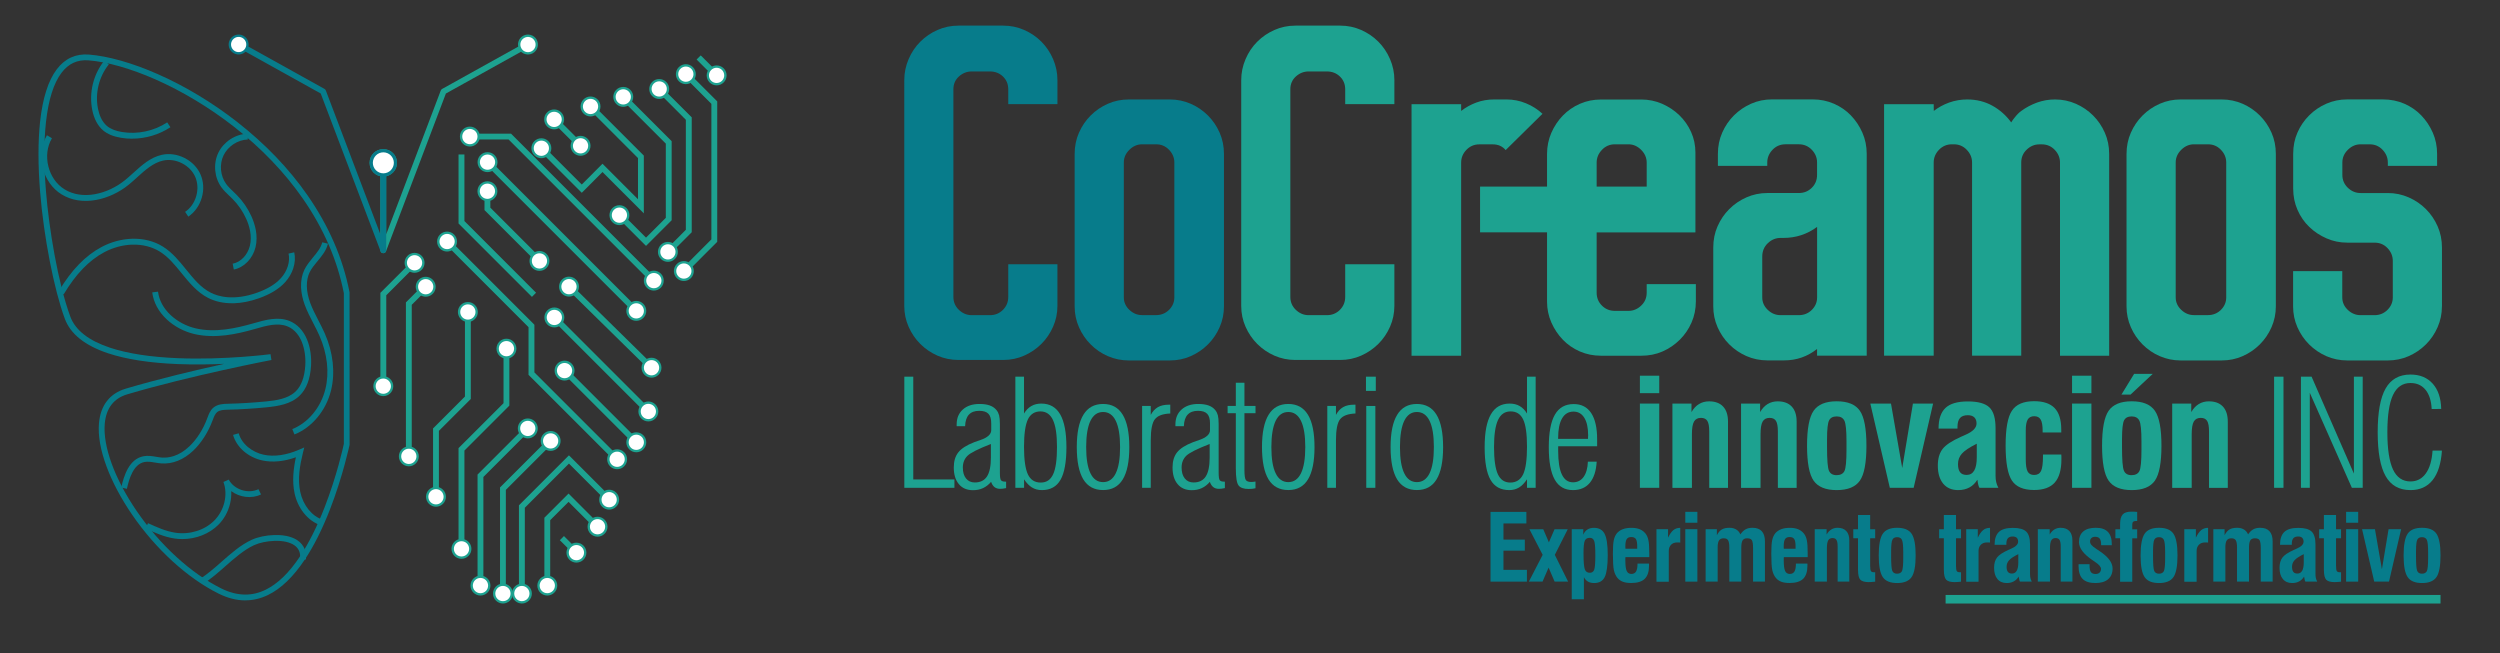 <?xml version="1.0" encoding="UTF-8"?><svg id="Capa_1" xmlns="http://www.w3.org/2000/svg" viewBox="0 0 514.03 134.35"><rect x="0" y="0" width="514.03" height="134.35" fill="#333333" stroke="none"/><defs><style>.cls-1{fill:#077c8b;}.cls-1,.cls-2,.cls-3{stroke-width:0px;}.cls-2{fill:#1da290;}.cls-3{fill:#fff;}</style></defs><path class="cls-1" d="M207.31,21.43v-3.07c0-1.06-.36-1.93-1.09-2.63-.72-.69-1.61-1.04-2.67-1.04h-3.76c-.99,0-1.86.35-2.62,1.03-.76.69-1.14,1.56-1.14,2.61v42.73c0,1.05.38,1.94,1.14,2.66.76.72,1.63,1.08,2.62,1.08h3.76c1.05,0,1.94-.36,2.67-1.09s1.09-1.61,1.09-2.67v-6.71h10.11v8.56c0,1.51-.3,2.94-.89,4.28s-1.39,2.53-2.41,3.54-2.2,1.82-3.54,2.41c-1.34.59-2.77.89-4.28.89h-9.25c-1.51,0-2.94-.3-4.28-.88-1.34-.59-2.52-1.39-3.54-2.41-1.02-1.02-1.82-2.2-2.41-3.54s-.89-2.77-.89-4.28V16.49c0-1.51.3-2.95.89-4.33.59-1.38,1.39-2.57,2.41-3.59,1.02-1.02,2.2-1.82,3.54-2.41s2.77-.89,4.28-.89h9.25c1.51,0,2.94.3,4.28.89s2.52,1.39,3.54,2.41,1.82,2.22,2.41,3.59.89,2.82.89,4.33v4.92h-10.11Z"/><path class="cls-1" d="M240.54,20.45c1.51,0,2.93.3,4.28.88,1.34.59,2.52,1.39,3.54,2.41,1.02,1.02,1.82,2.2,2.41,3.54s.89,2.8.89,4.37v31.35c0,1.51-.3,2.93-.89,4.28s-1.39,2.52-2.41,3.54c-1.02,1.02-2.2,1.82-3.54,2.41s-2.77.88-4.28.88h-8.46c-1.51,0-2.93-.3-4.28-.88s-2.52-1.39-3.54-2.41c-1.02-1.02-1.82-2.2-2.41-3.54s-.89-2.77-.89-4.28v-31.35c0-1.57.3-3.03.89-4.37s1.39-2.52,2.41-3.54c1.02-1.02,2.2-1.82,3.54-2.41,1.34-.59,2.77-.88,4.28-.88h8.46ZM241.46,33.41c0-.98-.36-1.85-1.09-2.61s-1.61-1.13-2.67-1.13h-2.87c-.99,0-1.86.38-2.62,1.13-.76.75-1.14,1.62-1.14,2.61v27.74c0,.98.38,1.84,1.14,2.56.76.72,1.63,1.08,2.62,1.08h2.87c1.05,0,1.94-.36,2.67-1.08.72-.72,1.09-1.57,1.09-2.56v-27.74Z"/><path class="cls-2" d="M276.59,21.43v-3.07c0-1.06-.36-1.93-1.09-2.63-.72-.69-1.61-1.04-2.67-1.04h-3.76c-.99,0-1.86.35-2.62,1.03-.76.69-1.14,1.56-1.14,2.61v42.73c0,1.05.38,1.94,1.14,2.66.76.72,1.63,1.08,2.62,1.08h3.76c1.05,0,1.94-.36,2.67-1.09s1.09-1.61,1.09-2.67v-6.71h10.11v8.56c0,1.51-.3,2.94-.89,4.28s-1.39,2.53-2.41,3.54-2.2,1.82-3.54,2.41c-1.34.59-2.77.89-4.28.89h-9.25c-1.51,0-2.94-.3-4.28-.88-1.34-.59-2.52-1.39-3.54-2.41-1.02-1.02-1.82-2.2-2.41-3.54s-.89-2.77-.89-4.28V16.49c0-1.51.3-2.95.89-4.33.59-1.38,1.39-2.57,2.41-3.59,1.02-1.02,2.2-1.82,3.54-2.41s2.77-.89,4.28-.89h9.25c1.51,0,2.94.3,4.28.89s2.52,1.39,3.54,2.41,1.82,2.22,2.41,3.59.89,2.82.89,4.33v4.92h-10.11Z"/><path class="cls-2" d="M309.78,20.45c1.38,0,2.7.26,3.98.79,1.28.52,2.41,1.24,3.39,2.16l-7.57,7.46c-.66-.79-1.54-1.18-2.66-1.18h-2.75c-1.05,0-1.93.38-2.66,1.13-.72.75-1.08,1.62-1.08,2.61v39.72h-10.2V21.43h10.2v1.38c.92-.72,1.95-1.29,3.1-1.72s2.38-.64,3.69-.64h2.56Z"/><path class="cls-2" d="M318.09,38.37v-6.69c0-1.57.3-3.03.89-4.38.59-1.34,1.38-2.53,2.36-3.54s2.15-1.82,3.49-2.41c1.34-.59,2.8-.89,4.38-.89h8.27c1.51,0,2.94.3,4.28.88,1.34.59,2.53,1.38,3.54,2.36,1.02.98,1.82,2.13,2.41,3.44.59,1.31.89,2.72.89,4.23v16.41h-20.31v12.4c0,1.05.36,1.94,1.09,2.66.72.72,1.62,1.08,2.67,1.08h2.77c.99,0,1.86-.36,2.62-1.08.76-.72,1.14-1.6,1.14-2.65v-1.77h10.11v3.53c0,1.57-.3,3.03-.89,4.37s-1.39,2.52-2.41,3.53-2.2,1.82-3.54,2.41-2.8.88-4.38.88h-8.26c-1.57,0-3.03-.29-4.38-.88s-2.51-1.39-3.49-2.41-1.77-2.2-2.36-3.54-.89-2.77-.89-4.28v-14.26h-13.77v-9.4h13.77ZM328.29,38.37h10.29v-4.94c0-.99-.38-1.86-1.14-2.62-.76-.76-1.63-1.14-2.62-1.14h-2.77c-1.06,0-1.95.38-2.67,1.14-.73.76-1.09,1.63-1.09,2.62v4.94Z"/><path class="cls-2" d="M383.81,73.13h-10.2v-1.38c-1.97,1.57-4.23,2.35-6.79,2.35h-3.44c-1.51,0-2.94-.3-4.28-.88-1.34-.59-2.52-1.39-3.54-2.41-1.02-1.02-1.82-2.2-2.41-3.54s-.88-2.77-.88-4.28v-12.09c0-1.57.29-3.03.88-4.37s1.39-2.52,2.41-3.54c1.02-1.02,2.2-1.82,3.54-2.41s2.77-.89,4.28-.89h6.49c1.05,0,1.93-.36,2.66-1.08s1.08-1.6,1.08-2.65v-2.56c0-.98-.36-1.85-1.08-2.6-.72-.75-1.61-1.13-2.66-1.13h-2.76c-1.05,0-1.94.38-2.66,1.13-.72.76-1.08,1.63-1.08,2.61v.69h-10.15v-2.46c0-1.57.3-3.03.89-4.37.59-1.34,1.39-2.52,2.41-3.54,1.02-1.01,2.2-1.82,3.54-2.41,1.34-.59,2.77-.88,4.28-.88h8.36c1.57,0,3.03.3,4.38.89s2.51,1.39,3.49,2.41c.98,1.02,1.77,2.2,2.36,3.54.59,1.34.89,2.8.89,4.37v41.48ZM373.61,46.66c-2.04,1.5-4.35,2.26-6.92,2.26h-.59c-.99,0-1.86.36-2.62,1.09-.76.72-1.14,1.64-1.14,2.76v8.38c0,.99.38,1.84,1.14,2.57.76.72,1.63,1.08,2.62,1.08h3.76c1.05,0,1.94-.36,2.67-1.08s1.09-1.58,1.09-2.56v-14.49Z"/><path class="cls-2" d="M422.55,20.45c1.51,0,2.93.3,4.28.89,1.34.59,2.52,1.39,3.54,2.41,1.02,1.02,1.82,2.2,2.41,3.54.59,1.34.89,2.8.89,4.37v41.48h-10.11v-39.72c0-.98-.36-1.85-1.08-2.61-.72-.75-1.61-1.13-2.66-1.13h-.49c-.99,0-1.86.36-2.61,1.08-.76.72-1.13,1.61-1.13,2.65v39.72h-10.11v-39.72c0-.98-.36-1.85-1.09-2.61s-1.61-1.13-2.66-1.13h-.39c-1.05,0-1.94.38-2.66,1.13s-1.09,1.62-1.09,2.61v39.72h-10.2V21.43h10.2l.02,1.38c.92-.72,1.97-1.29,3.14-1.72,1.18-.42,2.43-.64,3.74-.64,1.9,0,3.62.43,5.16,1.28,1.54.85,2.83,2,3.88,3.44.2-.33.42-.66.69-.98.26-.33.49-.59.69-.79.26-.26.49-.46.69-.59.98-.72,2.06-1.29,3.24-1.72s2.43-.64,3.74-.64Z"/><path class="cls-2" d="M456.82,20.45c1.51,0,2.93.3,4.28.88,1.34.59,2.52,1.39,3.54,2.41,1.02,1.02,1.82,2.2,2.41,3.54s.89,2.8.89,4.37v31.35c0,1.51-.3,2.93-.89,4.28s-1.39,2.52-2.41,3.54c-1.02,1.02-2.2,1.82-3.54,2.41s-2.77.88-4.28.88h-8.46c-1.51,0-2.93-.3-4.28-.88s-2.52-1.39-3.54-2.41c-1.02-1.02-1.82-2.2-2.41-3.54s-.89-2.77-.89-4.28v-31.35c0-1.57.3-3.03.89-4.37s1.39-2.52,2.41-3.54c1.02-1.02,2.2-1.82,3.54-2.41,1.34-.59,2.77-.88,4.28-.88h8.46ZM457.74,33.41c0-.98-.36-1.85-1.09-2.61s-1.61-1.13-2.67-1.13h-2.87c-.99,0-1.86.38-2.62,1.13-.76.75-1.14,1.62-1.14,2.61v27.74c0,.98.38,1.84,1.14,2.56.76.72,1.63,1.08,2.62,1.08h2.87c1.05,0,1.94-.36,2.67-1.08.72-.72,1.09-1.57,1.09-2.56v-27.74Z"/><path class="cls-2" d="M502.09,63c0,1.51-.3,2.93-.89,4.28s-1.39,2.52-2.41,3.54-2.2,1.82-3.54,2.41c-1.34.59-2.77.88-4.28.88h-8.36c-1.51,0-2.94-.3-4.28-.88-1.34-.59-2.52-1.39-3.54-2.41s-1.82-2.19-2.41-3.53-.89-2.77-.89-4.27v-7.27h10.11v5.41c0,.98.38,1.84,1.14,2.56.76.72,1.63,1.08,2.62,1.08h2.87c1.05,0,1.94-.36,2.67-1.09s1.09-1.58,1.09-2.57v-7.5c0-.99-.36-1.86-1.08-2.62-.72-.76-1.61-1.13-2.66-1.13h-5.61c-1.51,0-2.94-.29-4.28-.88-1.35-.59-2.53-1.37-3.55-2.36-1.02-.98-1.82-2.14-2.41-3.49s-.89-2.8-.89-4.37v-7.17c0-1.57.29-3.03.88-4.37s1.39-2.52,2.41-3.53,2.19-1.82,3.53-2.4,2.76-.88,4.27-.88h7.38c1.57,0,3.03.3,4.38.88,1.34.59,2.51,1.39,3.49,2.41.98,1.02,1.77,2.2,2.36,3.54.59,1.34.89,2.8.89,4.37v2.46h-10.13v-.69c0-.98-.36-1.85-1.08-2.61-.72-.76-1.61-1.13-2.66-1.13h-1.87c-.98,0-1.85.38-2.61,1.13s-1.13,1.62-1.13,2.6v2.56c0,1.05.38,1.93,1.13,2.65s1.63,1.08,2.61,1.08h5.61c1.51,0,2.94.3,4.28.89,1.35.59,2.53,1.39,3.55,2.41,1.02,1.02,1.82,2.2,2.41,3.54s.89,2.8.89,4.37v12.09Z"/><path class="cls-2" d="M185.94,100.3v-22.85h1.84v21.13h8.46v1.72h-10.3Z"/><path class="cls-2" d="M206.87,100.36c-.28.06-.51.1-.7.12-.19.02-.37.03-.55.03-.45,0-.83-.12-1.13-.35-.3-.23-.54-.6-.71-1.09-.48.57-1.03,1-1.65,1.29-.62.29-1.31.43-2.07.43-1.24,0-2.21-.41-2.9-1.24-.7-.82-1.05-1.97-1.05-3.44,0-1.29.31-2.32.94-3.11.62-.78,1.7-1.47,3.24-2.07.32-.12.75-.27,1.3-.46,1.48-.51,2.22-1.18,2.22-2.02v-1.41c0-.9-.19-1.55-.58-1.96-.39-.41-1.02-.61-1.9-.61-.93,0-1.63.26-2.12.79-.48.53-.74,1.32-.77,2.37h-1.74v-.36c0-1.29.42-2.31,1.27-3.07.85-.76,1.99-1.14,3.41-1.14.85,0,1.56.1,2.14.31.58.21,1.04.53,1.39.97.24.3.41.65.52,1.06.1.4.16.99.16,1.76v10c0,.85.07,1.37.22,1.57.15.2.44.3.88.3h.18v1.32ZM203.74,91.29c-2.6,1.01-4.21,1.82-4.83,2.44-.62.62-.94,1.42-.94,2.4s.22,1.7.66,2.25c.44.55,1.04.82,1.8.82,1.14,0,1.97-.41,2.51-1.24.53-.82.8-2.12.8-3.89v-2.78Z"/><path class="cls-2" d="M208.77,100.3v-22.85h1.78v7.58c.41-.69.91-1.2,1.5-1.54.59-.34,1.27-.51,2.05-.51,1.74,0,3.03.74,3.89,2.22.85,1.48,1.28,3.72,1.28,6.74s-.41,5.32-1.22,6.72c-.81,1.41-2.09,2.11-3.84,2.11-.76,0-1.43-.18-2.02-.54-.59-.36-1.13-.92-1.63-1.68v1.75h-1.78ZM210.55,91.87c0,2.66.27,4.54.8,5.67.53,1.12,1.41,1.68,2.63,1.68s2.03-.57,2.56-1.71c.53-1.14.79-3,.79-5.59s-.28-4.38-.83-5.56c-.55-1.18-1.42-1.77-2.58-1.77s-2.06.55-2.58,1.66c-.52,1.11-.79,2.98-.79,5.62Z"/><path class="cls-2" d="M221.4,91.93c0-2.95.45-5.17,1.36-6.65.9-1.48,2.25-2.22,4.05-2.22s3.14.74,4.04,2.22c.9,1.48,1.35,3.69,1.35,6.65s-.45,5.17-1.34,6.63c-.89,1.47-2.24,2.2-4.05,2.2s-3.17-.73-4.07-2.2c-.89-1.47-1.34-3.68-1.34-6.63ZM223.33,91.93c0,2.38.29,4.17.88,5.38.58,1.21,1.45,1.82,2.6,1.82s2.02-.61,2.61-1.83c.59-1.22.88-3.01.88-5.38s-.29-4.16-.88-5.38c-.59-1.22-1.46-1.83-2.61-1.83s-2.01.61-2.6,1.82c-.58,1.21-.88,3.01-.88,5.38Z"/><path class="cls-2" d="M234.83,100.3v-16.83h1.78v1.84c.38-.72.87-1.25,1.46-1.59.59-.34,1.33-.51,2.22-.51h.33v1.81c-1.54.06-2.59.45-3.16,1.18-.57.72-.85,2.17-.85,4.35v9.75h-1.78Z"/><path class="cls-2" d="M251.85,100.36c-.28.06-.51.1-.7.12-.19.02-.37.03-.55.03-.45,0-.83-.12-1.13-.35-.3-.23-.54-.6-.71-1.09-.48.57-1.03,1-1.65,1.29-.62.29-1.31.43-2.07.43-1.24,0-2.21-.41-2.9-1.24-.7-.82-1.05-1.97-1.05-3.44,0-1.29.31-2.32.94-3.11.62-.78,1.7-1.47,3.24-2.07.32-.12.75-.27,1.3-.46,1.48-.51,2.22-1.18,2.22-2.02v-1.41c0-.9-.19-1.55-.58-1.96-.39-.41-1.02-.61-1.9-.61-.93,0-1.63.26-2.12.79-.48.53-.74,1.32-.77,2.37h-1.74v-.36c0-1.29.42-2.31,1.27-3.07.85-.76,1.99-1.14,3.41-1.14.85,0,1.56.1,2.14.31.58.21,1.04.53,1.39.97.24.3.41.65.52,1.06.1.4.16.99.16,1.76v10c0,.85.07,1.37.22,1.57.15.2.44.3.88.3h.18v1.32ZM248.72,91.29c-2.6,1.01-4.21,1.82-4.83,2.44-.62.62-.94,1.42-.94,2.4s.22,1.7.66,2.25c.44.55,1.04.82,1.8.82,1.14,0,1.97-.41,2.51-1.24.53-.82.8-2.12.8-3.89v-2.78Z"/><path class="cls-2" d="M258.14,100.39c-.21.05-.42.09-.64.11-.21.02-.46.04-.74.04-1.03,0-1.73-.24-2.1-.73-.37-.48-.56-1.67-.56-3.56v-11.29h-1.69v-1.5h1.69v-4.76h1.77v4.76h2.28v1.5h-2.28v11.65c0,1.13.1,1.82.29,2.09.19.26.56.4,1.1.4.11,0,.24,0,.39-.02.15-.02.31-.04.49-.07v1.38Z"/><path class="cls-2" d="M259.48,91.93c0-2.95.45-5.17,1.36-6.65.9-1.48,2.25-2.22,4.05-2.22s3.14.74,4.04,2.22c.9,1.48,1.35,3.69,1.35,6.65s-.45,5.17-1.34,6.63c-.89,1.47-2.24,2.2-4.05,2.2s-3.17-.73-4.07-2.2c-.89-1.47-1.34-3.68-1.34-6.63ZM261.41,91.93c0,2.38.29,4.17.88,5.38.58,1.21,1.45,1.82,2.6,1.82s2.02-.61,2.61-1.83c.59-1.22.88-3.01.88-5.38s-.29-4.16-.88-5.38c-.59-1.22-1.46-1.83-2.61-1.83s-2.01.61-2.6,1.82c-.58,1.21-.88,3.01-.88,5.38Z"/><path class="cls-2" d="M272.91,100.3v-16.83h1.78v1.84c.38-.72.87-1.25,1.46-1.59.59-.34,1.33-.51,2.22-.51h.33v1.81c-1.54.06-2.59.45-3.16,1.18-.57.72-.85,2.17-.85,4.35v9.75h-1.78Z"/><path class="cls-2" d="M280.86,80.37v-2.92h2.02v2.92h-2.02ZM280.92,100.3v-16.83h1.87v16.83h-1.87Z"/><path class="cls-2" d="M285.92,91.93c0-2.95.45-5.17,1.36-6.65.9-1.48,2.25-2.22,4.05-2.22s3.14.74,4.04,2.22c.9,1.48,1.35,3.69,1.35,6.65s-.45,5.17-1.34,6.63c-.89,1.47-2.24,2.2-4.05,2.2s-3.17-.73-4.07-2.2c-.89-1.47-1.34-3.68-1.34-6.63ZM287.85,91.93c0,2.38.29,4.17.88,5.38.58,1.21,1.45,1.82,2.6,1.82s2.02-.61,2.61-1.83c.59-1.22.88-3.01.88-5.38s-.29-4.16-.88-5.38c-.59-1.22-1.46-1.83-2.61-1.83s-2.01.61-2.6,1.82c-.58,1.21-.88,3.01-.88,5.38Z"/><path class="cls-2" d="M315.75,77.45v22.85h-1.78v-1.75c-.5.76-1.04,1.32-1.63,1.68-.59.36-1.26.54-2.02.54-1.76,0-3.04-.7-3.85-2.11-.81-1.41-1.21-3.65-1.21-6.72s.43-5.26,1.28-6.74c.85-1.48,2.14-2.22,3.87-2.22.79,0,1.47.17,2.06.51.58.34,1.09.85,1.5,1.54v-7.58h1.78ZM313.97,91.87c0-2.64-.26-4.51-.79-5.62-.52-1.11-1.38-1.66-2.58-1.66s-2.04.59-2.59,1.77c-.55,1.18-.82,3.04-.82,5.56s.26,4.45.79,5.59c.53,1.14,1.38,1.71,2.56,1.71s2.09-.56,2.63-1.68c.53-1.12.8-3.01.8-5.67Z"/><path class="cls-2" d="M328.3,94.91c-.11,1.91-.58,3.36-1.41,4.36-.83,1-1.99,1.5-3.47,1.5-1.69,0-2.94-.72-3.75-2.16-.81-1.44-1.22-3.67-1.22-6.67s.42-5.25,1.26-6.69c.84-1.45,2.13-2.17,3.86-2.17,1.58,0,2.77.61,3.59,1.84.82,1.23,1.23,3.03,1.23,5.42v1.42h-8.01v.94c0,2.17.25,3.79.76,4.86.51,1.07,1.27,1.61,2.28,1.61.93,0,1.66-.37,2.19-1.11.53-.74.83-1.79.88-3.14h1.81ZM320.37,90.24h6.14c0-.08,0-.2.01-.37,0-.17.02-.29.02-.36,0-1.56-.26-2.76-.79-3.61-.52-.85-1.27-1.27-2.22-1.27-1.03,0-1.81.47-2.35,1.4-.54.93-.81,2.29-.81,4.07v.15Z"/><path class="cls-2" d="M337.18,80.84v-3.59h3.98v3.59h-3.98ZM337.18,100.3v-17.32h3.98v17.32h-3.98Z"/><path class="cls-2" d="M343.87,100.3v-17.32h3.92v1.75c.42-.73.93-1.28,1.54-1.65.61-.37,1.3-.56,2.08-.56,1.26,0,2.22.36,2.89,1.08.67.72,1,1.75,1,3.1v13.61h-3.86v-11.62c0-1.02-.13-1.73-.39-2.15-.26-.41-.69-.62-1.3-.62-.67,0-1.15.25-1.44.76-.29.51-.43,1.37-.43,2.59v11.04h-4.01Z"/><path class="cls-2" d="M357.98,100.3v-17.32h3.92v1.75c.42-.73.93-1.28,1.54-1.65.61-.37,1.3-.56,2.08-.56,1.26,0,2.22.36,2.89,1.08.67.72,1,1.75,1,3.1v13.61h-3.86v-11.62c0-1.02-.13-1.73-.39-2.15-.26-.41-.69-.62-1.3-.62-.67,0-1.15.25-1.44.76-.29.51-.43,1.37-.43,2.59v11.04h-4.01Z"/><path class="cls-2" d="M371.55,91.65c0-3.49.45-5.89,1.35-7.19.9-1.3,2.48-1.95,4.75-1.95s3.86.65,4.76,1.95c.9,1.3,1.35,3.69,1.35,7.19s-.45,5.89-1.35,7.18c-.9,1.29-2.49,1.94-4.76,1.94s-3.85-.65-4.75-1.94c-.9-1.29-1.35-3.69-1.35-7.18ZM375.66,91.47v.4c0,2.69.13,4.33.4,4.93.27.6.79.9,1.56.9s1.34-.28,1.62-.85c.28-.56.42-2.03.42-4.39v-1.69c0-2.27-.14-3.69-.43-4.27s-.81-.88-1.58-.88-1.28.27-1.56.8c-.28.53-.43,1.82-.43,3.86v1.2Z"/><path class="cls-2" d="M388.57,100.3l-4.01-17.32h4.25l2.31,13.25,2.2-13.25h4.15l-4,17.32h-4.9Z"/><path class="cls-2" d="M407,100.3c-.09-.13-.17-.32-.23-.58-.07-.26-.13-.62-.2-1.09-.42.7-.96,1.23-1.62,1.59-.66.36-1.44.55-2.33.55-1.32,0-2.34-.44-3.08-1.33-.73-.89-1.1-2.12-1.1-3.7,0-1.43.32-2.56.97-3.41.64-.84,1.92-1.69,3.83-2.54.19-.09.46-.21.81-.36,1.57-.67,2.35-1.45,2.35-2.35,0-.55-.15-.97-.46-1.27-.3-.29-.75-.44-1.33-.44-.73,0-1.27.19-1.61.58-.34.39-.52,1-.52,1.83v.34h-3.89c0-1.95.48-3.36,1.43-4.25.95-.89,2.48-1.33,4.59-1.33s3.58.41,4.43,1.22c.85.81,1.27,2.24,1.27,4.27v9.78c0,.48.04.92.13,1.31.09.39.24.79.45,1.18h-3.89ZM406.45,91.23c-1.51.76-2.53,1.44-3.06,2.04-.53.6-.8,1.31-.8,2.13,0,.77.14,1.34.43,1.7.28.36.73.55,1.34.55.7,0,1.22-.3,1.57-.91.35-.61.52-1.52.52-2.74v-2.76Z"/><path class="cls-2" d="M423.83,93.5c0,.12.02.25.02.38,0,.13,0,.33,0,.59,0,2.15-.46,3.73-1.37,4.75-.91,1.02-2.33,1.53-4.24,1.53-2.18,0-3.7-.64-4.56-1.93-.86-1.29-1.3-3.68-1.3-7.19s.43-5.89,1.3-7.19c.86-1.3,2.38-1.95,4.56-1.95,1.91,0,3.31.47,4.22,1.42.91.95,1.36,2.42,1.36,4.4v.61h-3.83v-.39c0-1.05-.13-1.8-.4-2.26-.27-.46-.71-.69-1.32-.69s-1.07.22-1.34.67c-.27.45-.41,1.2-.41,2.25v5.97c0,1.19.13,2.02.39,2.49.26.47.7.7,1.33.7.68,0,1.15-.27,1.42-.81.26-.54.4-1.55.4-3.02v-.37h3.77Z"/><path class="cls-2" d="M426.04,80.84v-3.59h3.98v3.59h-3.98ZM426.04,100.3v-17.32h3.98v17.32h-3.98Z"/><path class="cls-2" d="M432.21,91.65c0-3.49.45-5.89,1.35-7.19.9-1.3,2.48-1.95,4.75-1.95s3.86.65,4.76,1.95c.9,1.3,1.35,3.69,1.35,7.19s-.45,5.89-1.35,7.18c-.9,1.29-2.49,1.94-4.76,1.94s-3.85-.65-4.75-1.94c-.9-1.29-1.35-3.69-1.35-7.18ZM436.19,81.14l2.61-4.27h3.83l-4.57,4.27h-1.87ZM436.31,91.47v.4c0,2.69.13,4.33.4,4.93.27.6.79.9,1.56.9s1.34-.28,1.62-.85c.28-.56.42-2.03.42-4.39v-1.69c0-2.27-.14-3.69-.43-4.27s-.81-.88-1.58-.88-1.28.27-1.56.8c-.28.53-.43,1.82-.43,3.86v1.2Z"/><path class="cls-2" d="M446.63,100.3v-17.32h3.92v1.75c.42-.73.93-1.28,1.54-1.65.61-.37,1.3-.56,2.08-.56,1.26,0,2.22.36,2.89,1.08.67.72,1,1.75,1,3.1v13.61h-3.86v-11.62c0-1.02-.13-1.73-.39-2.15-.26-.41-.69-.62-1.3-.62-.67,0-1.15.25-1.44.76-.29.51-.43,1.37-.43,2.59v11.04h-4.01Z"/><path class="cls-2" d="M467.58,100.3v-22.85h1.93v22.85h-1.93Z"/><path class="cls-2" d="M473.1,100.3v-22.85h2.19l8.7,19.93v-19.93h1.81v22.85h-2.23l-8.65-19.54v19.54h-1.81Z"/><path class="cls-2" d="M502.09,92.64c-.18,2.68-.82,4.7-1.91,6.07-1.09,1.37-2.61,2.06-4.56,2.06-2.32,0-4.02-.96-5.11-2.88-1.09-1.92-1.63-4.93-1.63-9.02s.54-7.08,1.63-8.99c1.09-1.91,2.79-2.87,5.11-2.87,1.93,0,3.45.62,4.57,1.87,1.12,1.25,1.7,2.98,1.75,5.2l-1.96.02c-.08-1.7-.5-3.01-1.26-3.95-.76-.93-1.79-1.4-3.1-1.4-1.62,0-2.81.82-3.59,2.46-.77,1.64-1.16,4.2-1.16,7.66s.39,6.02,1.16,7.66c.77,1.64,1.97,2.46,3.59,2.46,1.32,0,2.37-.55,3.16-1.65.79-1.1,1.25-2.67,1.38-4.69h1.93Z"/><path class="cls-1" d="M306.47,119.59v-14.34h7.37v2.38h-4.71v3.32h4.39v2.27h-4.39v3.95h4.82v2.42h-7.48Z"/><path class="cls-1" d="M314.35,119.59l2.84-5.51-2.72-5.26h2.84l1.16,2.69,1.16-2.69h2.72l-2.66,5.26,2.73,5.51h-2.77l-1.24-2.88-1.25,2.88h-2.82Z"/><path class="cls-1" d="M323.17,123.21v-14.4h2.37v1.13c.2-.47.48-.83.85-1.06.37-.24.82-.35,1.34-.35,1.04,0,1.78.41,2.2,1.24.43.83.64,2.29.64,4.39s-.21,3.67-.62,4.49c-.41.82-1.13,1.23-2.17,1.23-.51,0-.94-.1-1.28-.3-.34-.2-.62-.5-.83-.9v4.54h-2.5ZM325.59,113.75c0,1.75.09,2.85.27,3.32.18.47.52.7,1.02.7.44,0,.74-.2.9-.61.16-.4.24-1.4.24-3s-.08-2.53-.24-2.95c-.16-.42-.46-.63-.9-.63-.5,0-.84.19-1.02.58-.18.39-.27,1.25-.27,2.59Z"/><path class="cls-1" d="M336.71,115.89h2.35s0,.12,0,.21c0,.09,0,.16,0,.2,0,1.23-.29,2.13-.88,2.71s-1.52.86-2.79.86c-.67,0-1.23-.08-1.69-.25-.45-.17-.83-.43-1.12-.78-.35-.42-.59-.94-.74-1.57-.14-.63-.21-1.77-.21-3.42,0-1.31.06-2.25.19-2.81.12-.57.34-1.03.63-1.39.31-.37.72-.65,1.22-.84.5-.19,1.09-.28,1.78-.28s1.24.1,1.72.3c.48.2.88.51,1.2.92.27.36.46.81.57,1.36.11.54.17,1.42.17,2.63v.82h-4.9c-.01.08-.02.17-.02.26,0,.09,0,.23,0,.43,0,1.02.09,1.74.28,2.15.19.41.51.61.96.61s.76-.17.96-.5c.2-.33.3-.87.3-1.62ZM334.21,112.83h2.42v-.46c0-.74-.09-1.25-.27-1.53-.18-.28-.5-.42-.95-.42s-.75.14-.94.43c-.19.29-.28.79-.28,1.51.01.2.02.36.02.46Z"/><path class="cls-1" d="M340.59,119.59v-10.78h2.38v1.75c.34-.73.71-1.24,1.09-1.56.39-.31.86-.47,1.42-.47v3.03c-.09-.01-.19-.02-.28-.03-.09,0-.21,0-.34,0-.53,0-.96.16-1.27.48-.31.32-.47.74-.47,1.28v6.32h-2.53Z"/><path class="cls-1" d="M346.52,107.48v-2.24h2.48v2.24h-2.48ZM346.52,119.59v-10.78h2.48v10.78h-2.48Z"/><path class="cls-1" d="M350.7,119.59v-10.78h2.31v1.24c.29-.56.62-.96,1.02-1.19.39-.23.92-.34,1.59-.34.53,0,.99.12,1.38.36.39.24.67.57.84,1,.33-.48.69-.83,1.07-1.04.38-.21.85-.32,1.41-.32.85,0,1.49.23,1.92.7.43.47.65,1.16.65,2.08v8.28h-2.44v-6.88c0-.85-.09-1.4-.26-1.65-.17-.25-.49-.37-.96-.37-.43,0-.74.14-.93.42-.18.28-.27.8-.27,1.54v6.94h-2.46v-7c0-.73-.09-1.23-.26-1.5-.17-.27-.47-.4-.89-.4-.45,0-.77.14-.96.43-.2.29-.29.76-.29,1.43v7.04h-2.46Z"/><path class="cls-1" d="M369.28,115.89h2.35s0,.12,0,.21c0,.09,0,.16,0,.2,0,1.23-.29,2.13-.88,2.71-.59.57-1.52.86-2.79.86-.67,0-1.23-.08-1.69-.25-.45-.17-.83-.43-1.12-.78-.35-.42-.59-.94-.74-1.57-.14-.63-.21-1.77-.21-3.42,0-1.31.06-2.25.19-2.81.12-.57.34-1.03.63-1.39.31-.37.72-.65,1.22-.84.5-.19,1.09-.28,1.78-.28s1.24.1,1.72.3c.48.2.88.51,1.2.92.27.36.46.81.57,1.36.11.54.17,1.42.17,2.63v.82h-4.9c-.01.08-.02.17-.02.26,0,.09,0,.23,0,.43,0,1.02.09,1.74.28,2.15.19.41.51.61.96.61s.76-.17.96-.5c.2-.33.3-.87.3-1.62ZM366.77,112.83h2.42v-.46c0-.74-.09-1.25-.27-1.53-.18-.28-.5-.42-.95-.42s-.75.14-.94.43c-.19.29-.28.79-.28,1.51.01.2.02.36.02.46Z"/><path class="cls-1" d="M373.13,119.59v-10.78h2.44v1.09c.26-.45.58-.8.96-1.03.38-.23.81-.35,1.29-.35.78,0,1.38.22,1.8.67.42.45.62,1.09.62,1.93v8.47h-2.4v-7.23c0-.63-.08-1.08-.24-1.34-.16-.26-.43-.39-.81-.39-.42,0-.71.16-.89.48-.18.32-.27.85-.27,1.61v6.86h-2.5Z"/><path class="cls-1" d="M384.53,115.6v.73c0,.58.05.94.16,1.1.11.16.31.23.6.23.07,0,.12,0,.16,0,.04,0,.08,0,.11,0v1.94c-.36.04-.64.06-.84.07-.2.01-.36.02-.49.02-.84,0-1.41-.17-1.73-.5-.31-.33-.47-1.02-.47-2.05v-6.46h-.97v-1.85h.97v-2.94h2.5v2.94h1.03v1.85h-1.03v4.94Z"/><path class="cls-1" d="M386.29,114.2c0-2.17.28-3.66.84-4.47.56-.81,1.54-1.21,2.95-1.21s2.4.4,2.96,1.21c.56.81.84,2.3.84,4.47s-.28,3.66-.84,4.47c-.56.8-1.55,1.21-2.96,1.21s-2.39-.4-2.95-1.21c-.56-.8-.84-2.29-.84-4.47ZM388.84,114.09v.25c0,1.67.08,2.69.25,3.06.17.37.49.56.97.56s.83-.18,1.01-.53c.17-.35.26-1.26.26-2.73v-1.05c0-1.41-.09-2.3-.27-2.66-.18-.36-.5-.54-.98-.54s-.8.17-.97.5c-.18.33-.27,1.13-.27,2.4v.75Z"/><path class="cls-1" d="M402.18,115.6v.73c0,.58.05.94.16,1.1.11.16.31.23.6.23.07,0,.12,0,.16,0,.04,0,.08,0,.11,0v1.94c-.36.04-.64.06-.84.07-.2.01-.36.02-.49.02-.84,0-1.41-.17-1.73-.5-.31-.33-.47-1.02-.47-2.05v-6.46h-.97v-1.85h.97v-2.94h2.5v2.94h1.03v1.85h-1.03v4.94Z"/><path class="cls-1" d="M404.28,119.59v-10.78h2.38v1.75c.34-.73.71-1.24,1.09-1.56.39-.31.86-.47,1.42-.47v3.03c-.09-.01-.19-.02-.28-.03-.09,0-.21,0-.34,0-.53,0-.96.16-1.27.48-.31.32-.47.74-.47,1.28v6.32h-2.53Z"/><path class="cls-1" d="M415.33,119.59c-.06-.08-.1-.2-.14-.36-.04-.16-.08-.39-.13-.68-.26.43-.6.77-1.01.99-.41.23-.9.34-1.45.34-.82,0-1.46-.28-1.91-.83-.46-.55-.68-1.32-.68-2.3,0-.89.2-1.59.6-2.12.4-.52,1.19-1.05,2.38-1.58.12-.06.29-.13.5-.22.97-.42,1.46-.9,1.46-1.46,0-.34-.09-.6-.28-.79-.19-.18-.46-.27-.82-.27-.45,0-.79.12-1,.36-.21.24-.32.62-.32,1.14v.21h-2.42c0-1.21.3-2.09.89-2.65.59-.55,1.54-.83,2.85-.83s2.23.25,2.76.76c.53.51.79,1.39.79,2.66v6.08c0,.3.03.57.08.82.06.25.15.49.28.73h-2.42ZM414.98,113.94c-.94.47-1.57.89-1.9,1.27-.33.37-.5.81-.5,1.32,0,.48.09.83.27,1.06.18.23.45.34.83.34.43,0,.76-.19.98-.57.22-.38.33-.95.33-1.7v-1.71Z"/><path class="cls-1" d="M419,119.59v-10.78h2.44v1.09c.26-.45.58-.8.96-1.03.38-.23.81-.35,1.29-.35.78,0,1.38.22,1.8.67.42.45.62,1.09.62,1.93v8.47h-2.4v-7.23c0-.63-.08-1.08-.24-1.34-.16-.26-.43-.39-.81-.39-.42,0-.71.16-.89.48-.18.32-.27.85-.27,1.61v6.86h-2.5Z"/><path class="cls-1" d="M427.4,116h2.24v.31c0,.62.09,1.06.28,1.32.19.26.5.39.95.39.35,0,.62-.09.82-.28.2-.19.3-.44.3-.77,0-.41-.4-.88-1.2-1.42-.2-.14-.36-.24-.47-.32-.02-.02-.07-.05-.12-.08-1.83-1.25-2.74-2.48-2.74-3.69,0-.96.3-1.69.89-2.19.59-.5,1.45-.75,2.58-.75s1.91.28,2.46.83c.55.56.82,1.4.82,2.53v.22h-2.2v-.22c0-.52-.1-.9-.3-1.15-.2-.24-.51-.36-.94-.36-.31,0-.56.09-.75.26-.19.17-.28.4-.28.68,0,.26.08.5.25.71.16.21.53.51,1.1.89.13.09.32.21.57.38,1.81,1.19,2.71,2.39,2.71,3.59,0,.96-.31,1.7-.92,2.22-.61.52-1.48.78-2.61.78-1.19,0-2.06-.28-2.62-.84-.56-.56-.84-1.43-.84-2.62,0-.04,0-.11,0-.2,0-.09,0-.16,0-.21Z"/><path class="cls-1" d="M435.92,119.59v-8.92h-.97v-1.85h.97v-1.07c0-.93.18-1.58.53-1.97.35-.39.95-.58,1.78-.58.17,0,.35,0,.55.01.2,0,.42.02.65.04v1.87s-.07,0-.13,0c-.06,0-.09,0-.11,0-.27,0-.47.06-.59.17-.12.11-.18.3-.18.55v1h1.01v1.85h-1.01v8.92h-2.51Z"/><path class="cls-1" d="M440.13,114.2c0-2.17.28-3.66.84-4.47.56-.81,1.54-1.21,2.95-1.21s2.4.4,2.96,1.21c.56.81.84,2.3.84,4.47s-.28,3.66-.84,4.47c-.56.8-1.55,1.21-2.96,1.21s-2.39-.4-2.95-1.21c-.56-.8-.84-2.29-.84-4.47ZM442.69,114.09v.25c0,1.67.08,2.69.25,3.06.17.37.49.56.97.56s.83-.18,1.01-.53c.17-.35.26-1.26.26-2.73v-1.05c0-1.41-.09-2.3-.27-2.66-.18-.36-.5-.54-.98-.54s-.8.17-.97.5c-.18.33-.27,1.13-.27,2.4v.75Z"/><path class="cls-1" d="M449.12,119.59v-10.78h2.38v1.75c.34-.73.71-1.24,1.09-1.56.39-.31.86-.47,1.42-.47v3.03c-.09-.01-.19-.02-.28-.03-.09,0-.21,0-.34,0-.53,0-.96.16-1.27.48-.31.32-.47.74-.47,1.28v6.32h-2.53Z"/><path class="cls-1" d="M455.09,119.59v-10.78h2.31v1.24c.29-.56.62-.96,1.02-1.19.39-.23.92-.34,1.59-.34.53,0,.99.12,1.38.36.39.24.67.57.84,1,.33-.48.69-.83,1.07-1.04.38-.21.85-.32,1.41-.32.85,0,1.49.23,1.92.7.43.47.65,1.16.65,2.08v8.28h-2.44v-6.88c0-.85-.09-1.4-.26-1.65-.17-.25-.49-.37-.96-.37-.43,0-.74.14-.93.42-.18.28-.27.8-.27,1.54v6.94h-2.46v-7c0-.73-.09-1.23-.26-1.5-.17-.27-.47-.4-.89-.4-.45,0-.77.14-.96.43-.2.29-.29.76-.29,1.43v7.04h-2.46Z"/><path class="cls-1" d="M474.02,119.59c-.06-.08-.1-.2-.14-.36-.04-.16-.08-.39-.13-.68-.26.43-.6.77-1.01.99-.41.23-.9.34-1.45.34-.82,0-1.46-.28-1.91-.83-.46-.55-.68-1.32-.68-2.3,0-.89.2-1.59.6-2.12.4-.52,1.19-1.05,2.38-1.58.12-.06.29-.13.5-.22.97-.42,1.46-.9,1.46-1.46,0-.34-.09-.6-.28-.79-.19-.18-.46-.27-.82-.27-.45,0-.79.12-1,.36-.21.24-.32.62-.32,1.14v.21h-2.42c0-1.21.3-2.09.89-2.65.59-.55,1.54-.83,2.85-.83s2.23.25,2.76.76c.53.51.79,1.39.79,2.66v6.08c0,.3.03.57.08.82.06.25.15.49.28.73h-2.42ZM473.67,113.94c-.94.47-1.57.89-1.9,1.27-.33.37-.5.81-.5,1.32,0,.48.09.83.27,1.06.18.23.45.34.83.34.43,0,.76-.19.98-.57.22-.38.33-.95.33-1.7v-1.71Z"/><path class="cls-1" d="M480.32,115.6v.73c0,.58.05.94.16,1.1.11.16.31.23.6.23.07,0,.12,0,.16,0,.04,0,.08,0,.11,0v1.94c-.36.04-.64.06-.84.07-.2.01-.36.02-.49.02-.84,0-1.41-.17-1.73-.5-.31-.33-.47-1.02-.47-2.05v-6.46h-.97v-1.85h.97v-2.94h2.5v2.94h1.03v1.85h-1.03v4.94Z"/><path class="cls-1" d="M482.39,107.48v-2.24h2.48v2.24h-2.48ZM482.39,119.59v-10.78h2.48v10.78h-2.48Z"/><path class="cls-1" d="M488.17,119.59l-2.5-10.78h2.65l1.43,8.24,1.37-8.24h2.58l-2.49,10.78h-3.05Z"/><path class="cls-1" d="M494.21,114.2c0-2.17.28-3.66.84-4.47.56-.81,1.54-1.21,2.95-1.21s2.4.4,2.96,1.21c.56.81.84,2.3.84,4.47s-.28,3.66-.84,4.47c-.56.8-1.55,1.21-2.96,1.21s-2.39-.4-2.95-1.21c-.56-.8-.84-2.29-.84-4.47ZM496.76,114.09v.25c0,1.67.08,2.69.25,3.06.17.37.49.56.97.56s.83-.18,1.01-.53c.17-.35.26-1.26.26-2.73v-1.05c0-1.41-.09-2.3-.27-2.66-.18-.36-.5-.54-.98-.54s-.8.17-.97.5c-.18.33-.27,1.13-.27,2.4v.75Z"/><rect class="cls-2" x="400.04" y="122.33" width="101.76" height="1.76"/><polygon class="cls-2" points="79.42 79.5 78.21 79.5 78.21 60.21 84.88 53.54 85.73 54.39 79.42 60.71 79.42 79.5"/><path class="cls-3" d="M83.96,52.76c.71-.71,1.85-.71,2.56,0,.71.71.71,1.85,0,2.56-.71.71-1.85.71-2.56,0s-.71-1.85,0-2.56Z"/><path class="cls-2" d="M83.79,52.59c-.8.8-.8,2.1,0,2.9.8.8,2.1.8,2.9,0,.8-.8.8-2.1,0-2.9-.8-.8-2.1-.8-2.9,0-.8.8.8-.8,0,0ZM86.35,55.14c-.61.61-1.61.61-2.22,0-.61-.61-.61-1.61,0-2.22.61-.61,1.61-.61,2.22,0s.61,1.61,0,2.22c-.61.61.61-.61,0,0Z"/><path class="cls-3" d="M77,79.4c0,1,.81,1.81,1.81,1.81s1.81-.81,1.81-1.81-.81-1.81-1.81-1.81-1.81.81-1.81,1.81Z"/><path class="cls-2" d="M76.76,79.4c0-1.13.92-2.05,2.05-2.05s2.05.92,2.05,2.05-.92,2.05-2.05,2.05-2.05-.92-2.05-2.05,0,1.13,0,0ZM80.38,79.4c0-.86-.7-1.57-1.57-1.57s-1.57.7-1.57,1.57.7,1.57,1.57,1.57,1.57-.7,1.57-1.57,0,.86,0,0Z"/><polygon class="cls-2" points="134.08 58.19 104.57 28.68 96.5 28.68 96.5 27.48 105.07 27.48 134.93 57.34 134.08 58.19"/><path class="cls-3" d="M135.71,56.42c.71.71.71,1.85,0,2.56-.71.71-1.85.71-2.56,0-.71-.71-.71-1.85,0-2.56s1.85-.71,2.56,0Z"/><path class="cls-2" d="M135.88,56.25c-.8-.8-2.1-.8-2.9,0-.8.8-.8,2.1,0,2.9.8.8,2.1.8,2.9,0,.8-.8.8-2.1,0-2.9-.8-.8.8.8,0,0ZM133.33,58.81c-.61-.61-.61-1.61,0-2.22.61-.61,1.61-.61,2.22,0,.61.61.61,1.61,0,2.22-.61.61-1.61.61-2.22,0-.61-.61.61.61,0,0Z"/><path class="cls-3" d="M96.61,26.27c-1,0-1.81.81-1.81,1.81s.81,1.81,1.81,1.81,1.81-.81,1.81-1.81-.81-1.81-1.81-1.81Z"/><path class="cls-2" d="M96.61,26.03c1.13,0,2.05.92,2.05,2.05s-.92,2.05-2.05,2.05-2.05-.92-2.05-2.05.92-2.05,2.05-2.05-1.13,0,0,0ZM96.61,29.65c.86,0,1.57-.7,1.57-1.57s-.7-1.57-1.57-1.57-1.57.7-1.57,1.57.7,1.57,1.57,1.57-.86,0,0,0Z"/><polygon class="cls-2" points="84.66 93.93 83.46 93.93 83.46 62.18 87.18 58.46 88.03 59.31 84.66 62.67 84.66 93.93"/><path class="cls-3" d="M86.25,57.68c.71-.71,1.85-.71,2.56,0s.71,1.85,0,2.56c-.71.71-1.85.71-2.56,0s-.71-1.85,0-2.56Z"/><path class="cls-2" d="M86.08,57.51c-.8.8-.8,2.1,0,2.9.8.8,2.1.8,2.9,0,.8-.8.8-2.1,0-2.9-.8-.8-2.1-.8-2.9,0-.8.8.8-.8,0,0ZM88.64,60.06c-.61.61-1.61.61-2.22,0-.61-.61-.61-1.61,0-2.22.61-.61,1.61-.61,2.22,0,.61.61.61,1.61,0,2.22-.61.61.61-.61,0,0Z"/><circle class="cls-3" cx="84.06" cy="93.83" r="1.81"/><path class="cls-2" d="M82.01,93.83c0-1.13.92-2.05,2.05-2.05s2.05.92,2.05,2.05-.92,2.05-2.05,2.05-2.05-.92-2.05-2.05,0,1.13,0,0ZM85.63,93.83c0-.86-.7-1.57-1.57-1.57s-1.57.7-1.57,1.57.7,1.57,1.57,1.57,1.57-.7,1.57-1.57,0,.86,0,0Z"/><rect class="cls-2" x="114.93" y="26.9" width="1.2" height="43.46" transform="translate(-.55 95.94) rotate(-45)"/><path class="cls-3" d="M132.11,62.64c.71.71.71,1.85,0,2.56-.71.71-1.85.71-2.56,0-.71-.71-.71-1.85,0-2.56.71-.71,1.85-.71,2.56,0Z"/><path class="cls-2" d="M132.28,62.47c-.8-.8-2.1-.8-2.9,0-.8.8-.8,2.1,0,2.9.8.8,2.1.8,2.9,0,.8-.8.8-2.1,0-2.9-.8-.8.8.8,0,0ZM129.72,65.03c-.61-.61-.61-1.61,0-2.22.61-.61,1.61-.61,2.22,0,.61.61.61,1.61,0,2.22-.61.61-1.61.61-2.22,0-.61-.61.61.61,0,0Z"/><path class="cls-3" d="M101.52,32.06c-.71-.71-1.85-.71-2.56,0-.71.71-.71,1.85,0,2.56.71.71,1.85.71,2.56,0,.71-.71.71-1.85,0-2.56Z"/><path class="cls-2" d="M101.69,31.89c.8.8.8,2.1,0,2.9-.8.8-2.1.8-2.9,0-.8-.8-.8-2.1,0-2.9.8-.8,2.1-.8,2.9,0,.8.8-.8-.8,0,0ZM99.13,34.45c.61.61,1.61.61,2.22,0,.61-.61.61-1.61,0-2.22-.61-.61-1.61-.61-2.22,0-.61.61-.61,1.61,0,2.22.61.61-.61-.61,0,0Z"/><rect class="cls-2" x="124.88" y="55.28" width="1.2" height="23.99" transform="translate(-10.46 109.61) rotate(-45.5)"/><circle class="cls-3" cx="117" cy="58.94" r="1.81"/><path class="cls-2" d="M115.56,60.4c.81.79,2.11.78,2.9-.03.79-.81.78-2.11-.03-2.9-.81-.79-2.11-.78-2.9.03-.79.81-.78,2.11.03,2.9.81.79-.81-.79,0,0ZM118.09,57.82c.62.61.63,1.6.02,2.22s-1.6.63-2.22.02c-.62-.61-.63-1.6-.02-2.22.61-.62,1.6-.63,2.22-.02.62.61-.62-.61,0,0Z"/><path class="cls-3" d="M132.69,76.9c.71.7,1.86.69,2.56-.02s.69-1.86-.02-2.56c-.71-.7-1.86-.69-2.56.02-.7.71-.69,1.86.02,2.56Z"/><path class="cls-2" d="M132.52,77.07c-.81-.79-.82-2.09-.03-2.9.79-.81,2.09-.82,2.9-.03.81.79.82,2.09.03,2.9-.79.81-2.09.82-2.9.03-.81-.79.81.79,0,0ZM135.06,74.49c-.62-.61-1.61-.6-2.22.02-.61.62-.6,1.61.02,2.22.62.61,1.61.6,2.22-.02.61-.62.6-1.61-.02-2.22-.62-.61.62.61,0,0Z"/><polygon class="cls-2" points="90.24 102.25 89.04 102.25 89.04 88.09 95.6 81.53 95.6 64.04 96.8 64.04 96.8 82.03 90.24 88.59 90.24 102.25"/><path class="cls-3" d="M91.45,102.14c0,1-.81,1.81-1.81,1.81s-1.81-.81-1.81-1.81.81-1.81,1.81-1.81,1.81.81,1.81,1.81Z"/><path class="cls-2" d="M91.69,102.14c0-1.13-.92-2.05-2.05-2.05s-2.05.92-2.05,2.05.92,2.05,2.05,2.05,2.05-.92,2.05-2.05,0,1.13,0,0ZM88.07,102.14c0-.86.7-1.57,1.57-1.57s1.57.7,1.57,1.57-.7,1.57-1.57,1.57-1.57-.7-1.57-1.57,0,.86,0,0Z"/><circle class="cls-3" cx="96.2" cy="64.15" r="1.81"/><path class="cls-2" d="M98.25,64.15c0,1.13-.92,2.05-2.05,2.05s-2.05-.92-2.05-2.05.92-2.05,2.05-2.05,2.05.92,2.05,2.05,0-1.13,0,0ZM94.63,64.15c0,.86.7,1.57,1.57,1.57s1.57-.7,1.57-1.57-.7-1.57-1.57-1.57-1.57.7-1.57,1.57,0-.86,0,0Z"/><rect class="cls-2" x="123.04" y="61.16" width="1.2" height="27.54" transform="translate(-16.77 109.38) rotate(-45)"/><circle class="cls-3" cx="113.98" cy="65.27" r="1.81" transform="translate(41.12 174.55) rotate(-86.11)"/><path class="cls-2" d="M112.53,66.72c.8.8,2.1.8,2.9,0,.8-.8.8-2.1,0-2.9-.8-.8-2.1-.8-2.9,0-.8.8-.8,2.1,0,2.9.8.8-.8-.8,0,0ZM115.09,64.16c.61.61.61,1.61,0,2.22-.61.61-1.61.61-2.22,0-.61-.61-.61-1.61,0-2.22.61-.61,1.61-.61,2.22,0,.61.61-.61-.61,0,0Z"/><path class="cls-3" d="M132.03,85.88c.71.71,1.85.71,2.56,0,.71-.71.71-1.85,0-2.56-.71-.71-1.85-.71-2.56,0-.71.71-.71,1.85,0,2.56Z"/><path class="cls-2" d="M131.86,86.05c-.8-.8-.8-2.1,0-2.9.8-.8,2.1-.8,2.9,0,.8.8.8,2.1,0,2.9-.8.8-2.1.8-2.9,0-.8-.8.8.8,0,0ZM134.42,83.49c-.61-.61-1.61-.61-2.22,0-.61.61-.61,1.61,0,2.22.61.61,1.61.61,2.22,0,.61-.61.61-1.61,0-2.22-.61-.61.61.61,0,0Z"/><polygon class="cls-2" points="95.49 112.96 94.28 112.96 94.28 92.14 103.53 82.9 103.53 71.59 104.73 71.59 104.73 83.4 95.49 92.64 95.49 112.96"/><circle class="cls-3" cx="94.89" cy="112.85" r="1.81"/><path class="cls-2" d="M96.93,112.85c0-1.13-.92-2.05-2.05-2.05s-2.05.92-2.05,2.05.92,2.05,2.05,2.05,2.05-.92,2.05-2.05,0,1.13,0,0ZM93.32,112.85c0-.86.7-1.57,1.57-1.57s1.57.7,1.57,1.57-.7,1.57-1.57,1.57-1.57-.7-1.57-1.57,0,.86,0,0Z"/><circle class="cls-3" cx="104.13" cy="71.69" r="1.81"/><path class="cls-2" d="M106.18,71.69c0,1.13-.92,2.05-2.05,2.05s-2.05-.92-2.05-2.05.92-2.05,2.05-2.05,2.05.92,2.05,2.05,0-1.13,0,0ZM102.56,71.69c0,.86.7,1.57,1.57,1.57s1.57-.7,1.57-1.57-.7-1.57-1.57-1.57-1.57.7-1.57,1.57,0-.86,0,0Z"/><polygon class="cls-2" points="99.39 120.5 98.19 120.5 98.19 97.57 108.17 87.59 109.02 88.44 99.39 98.07 99.39 120.5"/><path class="cls-3" d="M107.24,86.81c.71-.71,1.85-.71,2.56,0s.71,1.85,0,2.56c-.71.71-1.85.71-2.56,0s-.71-1.85,0-2.56Z"/><path class="cls-2" d="M107.07,86.64c-.8.8-.8,2.1,0,2.9.8.8,2.1.8,2.9,0,.8-.8.8-2.1,0-2.9-.8-.8-2.1-.8-2.9,0-.8.8.8-.8,0,0ZM109.63,89.2c-.61.61-1.61.61-2.22,0-.61-.61-.61-1.61,0-2.22.61-.61,1.61-.61,2.22,0,.61.61.61,1.61,0,2.22-.61.61.61-.61,0,0Z"/><path class="cls-3" d="M96.98,120.4c0,1,.81,1.81,1.81,1.81s1.81-.81,1.81-1.81-.81-1.81-1.81-1.81-1.81.81-1.81,1.81Z"/><path class="cls-2" d="M96.74,120.4c0-1.13.92-2.05,2.05-2.05s2.05.92,2.05,2.05-.92,2.05-2.05,2.05-2.05-.92-2.05-2.05,0,1.13,0,0ZM100.36,120.4c0-.86-.7-1.57-1.57-1.57s-1.57.7-1.57,1.57.7,1.57,1.57,1.57,1.57-.7,1.57-1.57,0,.86,0,0Z"/><rect class="cls-2" x="122.85" y="73.04" width="1.2" height="21.06" transform="translate(-22.93 111.77) rotate(-45)"/><path class="cls-3" d="M132.11,89.66c.71.71.71,1.85,0,2.56-.71.71-1.85.71-2.56,0-.71-.71-.71-1.85,0-2.56.71-.71,1.85-.71,2.56,0Z"/><path class="cls-2" d="M132.28,89.49c-.8-.8-2.1-.8-2.9,0-.8.8-.8,2.1,0,2.9.8.8,2.1.8,2.9,0,.8-.8.8-2.1,0-2.9-.8-.8.8.8,0,0ZM129.72,92.05c-.61-.61-.61-1.61,0-2.22.61-.61,1.61-.61,2.22,0,.61.61.61,1.61,0,2.22-.61.61-1.61.61-2.22,0-.61-.61.61.61,0,0Z"/><path class="cls-3" d="M117.36,74.92c-.71-.71-1.85-.71-2.56,0s-.71,1.85,0,2.56c.71.71,1.85.71,2.56,0,.71-.71.71-1.85,0-2.56Z"/><path class="cls-2" d="M117.53,74.75c.8.8.8,2.1,0,2.9-.8.8-2.1.8-2.9,0-.8-.8-.8-2.1,0-2.9.8-.8,2.1-.8,2.9,0,.8.8-.8-.8,0,0ZM114.97,77.31c.61.61,1.61.61,2.22,0,.61-.61.61-1.61,0-2.22-.61-.61-1.61-.61-2.22,0-.61.61-.61,1.61,0,2.22.61.61-.61-.61,0,0Z"/><polygon class="cls-2" points="104.01 122.14 102.81 122.14 102.81 100.22 112.87 90.16 113.72 91.01 104.01 100.72 104.01 122.14"/><path class="cls-3" d="M105.22,122.04c0,1-.81,1.81-1.81,1.81s-1.81-.81-1.81-1.81.81-1.81,1.81-1.81,1.81.81,1.81,1.81Z"/><path class="cls-2" d="M105.46,122.04c0-1.13-.92-2.05-2.05-2.05s-2.05.92-2.05,2.05.92,2.05,2.05,2.05,2.05-.92,2.05-2.05,0,1.13,0,0ZM101.84,122.04c0-.86.7-1.57,1.57-1.57s1.57.7,1.57,1.57-.7,1.57-1.57,1.57-1.57-.7-1.57-1.57,0,.86,0,0Z"/><path class="cls-3" d="M114.5,91.94c.71-.71.71-1.85,0-2.56-.71-.71-1.85-.71-2.56,0-.71.71-.71,1.85,0,2.56s1.85.71,2.56,0Z"/><path class="cls-2" d="M114.67,92.11c-.8.8-2.1.8-2.9,0-.8-.8-.8-2.1,0-2.9.8-.8,2.1-.8,2.9,0,.8.8.8,2.1,0,2.9-.8.8.8-.8,0,0ZM112.11,89.55c-.61.61-.61,1.61,0,2.22.61.61,1.61.61,2.22,0,.61-.61.61-1.61,0-2.22-.61-.61-1.61-.61-2.22,0-.61.61.61-.61,0,0Z"/><polygon class="cls-2" points="107.91 122.14 106.7 122.14 106.7 103.9 116.98 93.62 125.75 102.39 124.9 103.24 116.98 95.32 107.91 104.4 107.91 122.14"/><path class="cls-3" d="M126.53,101.46c.71.71.71,1.85,0,2.56-.71.71-1.85.71-2.56,0-.71-.71-.71-1.85,0-2.56.71-.71,1.85-.71,2.56,0Z"/><path class="cls-2" d="M126.7,101.29c-.8-.8-2.1-.8-2.9,0-.8.8-.8,2.1,0,2.9.8.8,2.1.8,2.9,0,.8-.8.8-2.1,0-2.9-.8-.8.8.8,0,0ZM124.14,103.85c-.61-.61-.61-1.61,0-2.22.61-.61,1.61-.61,2.22,0,.61.61.61,1.61,0,2.22-.61.61-1.61.61-2.22,0-.61-.61.61.61,0,0Z"/><path class="cls-3" d="M105.5,122.04c0,1,.81,1.81,1.81,1.81s1.81-.81,1.81-1.81-.81-1.81-1.81-1.81-1.81.81-1.81,1.81Z"/><path class="cls-2" d="M105.26,122.04c0-1.13.92-2.05,2.05-2.05s2.05.92,2.05,2.05-.92,2.05-2.05,2.05-2.05-.92-2.05-2.05,0,1.13,0,0ZM108.87,122.04c0-.86-.7-1.57-1.57-1.57s-1.57.7-1.57,1.57.7,1.57,1.57,1.57,1.57-.7,1.57-1.57,0,.86,0,0Z"/><polygon class="cls-2" points="113.13 120.5 111.93 120.5 111.93 106.45 116.9 101.48 123.36 107.95 122.51 108.8 116.9 103.19 113.13 106.95 113.13 120.5"/><path class="cls-3" d="M114.34,120.4c0,1-.81,1.81-1.81,1.81s-1.81-.81-1.81-1.81.81-1.81,1.81-1.81,1.81.81,1.81,1.81Z"/><path class="cls-2" d="M114.58,120.4c0-1.13-.92-2.05-2.05-2.05s-2.05.92-2.05,2.05.92,2.05,2.05,2.05,2.05-.92,2.05-2.05,0,1.13,0,0ZM110.96,120.4c0-.86.7-1.57,1.57-1.57s1.57.7,1.57,1.57-.7,1.57-1.57,1.57-1.57-.7-1.57-1.57,0,.86,0,0Z"/><path class="cls-3" d="M121.58,109.58c.71.71,1.85.71,2.56,0,.71-.71.71-1.85,0-2.56-.71-.71-1.85-.71-2.56,0-.71.71-.71,1.85,0,2.56Z"/><path class="cls-2" d="M121.41,109.75c-.8-.8-.8-2.1,0-2.9.8-.8,2.1-.8,2.9,0,.8.8.8,2.1,0,2.9-.8.8-2.1.8-2.9,0-.8-.8.8.8,0,0ZM123.97,107.19c-.61-.61-1.61-.61-2.22,0-.61.61-.61,1.61,0,2.22.61.61,1.61.61,2.22,0,.61-.61.61-1.61,0-2.22-.61-.61.61.61,0,0Z"/><rect class="cls-2" x="116.46" y="110.01" width="1.2" height="4.33" transform="translate(-45.03 115.63) rotate(-45)"/><path class="cls-3" d="M117.24,114.9c.71.71,1.85.71,2.56,0,.71-.71.71-1.85,0-2.56-.71-.71-1.85-.71-2.56,0-.71.71-.71,1.85,0,2.56Z"/><path class="cls-2" d="M117.07,115.08c-.8-.8-.8-2.1,0-2.9s2.1-.8,2.9,0c.8.8.8,2.1,0,2.9-.8.8-2.1.8-2.9,0-.8-.8.8.8,0,0ZM119.63,112.52c-.61-.61-1.61-.61-2.22,0-.61.61-.61,1.61,0,2.22.61.61,1.61.61,2.22,0,.61-.61.61-1.61,0-2.22-.61-.61.61.61,0,0Z"/><polygon class="cls-2" points="140.97 56.23 140.12 55.38 146.27 49.22 146.27 21.35 140.53 15.6 141.38 14.75 147.47 20.85 147.47 49.72 140.97 56.23"/><path class="cls-3" d="M141.89,57.01c-.71.71-1.85.71-2.56,0-.71-.71-.71-1.85,0-2.56.71-.71,1.85-.71,2.56,0,.71.71.71,1.85,0,2.56Z"/><path class="cls-2" d="M142.06,57.18c.8-.8.8-2.1,0-2.9-.8-.8-2.1-.8-2.9,0-.8.8-.8,2.1,0,2.9.8.8,2.1.8,2.9,0,.8-.8-.8.8,0,0ZM139.5,54.62c.61-.61,1.61-.61,2.22,0,.61.61.61,1.61,0,2.22-.61.61-1.61.61-2.22,0-.61-.61-.61-1.61,0-2.22.61-.61-.61.61,0,0Z"/><path class="cls-3" d="M142.3,13.97c-.71-.71-1.85-.71-2.56,0-.71.71-.71,1.85,0,2.56.71.71,1.85.71,2.56,0,.71-.71.71-1.85,0-2.56Z"/><path class="cls-2" d="M142.47,13.8c.8.8.8,2.1,0,2.9-.8.8-2.1.8-2.9,0-.8-.8-.8-2.1,0-2.9.8-.8,2.1-.8,2.9,0,.8.8-.8-.8,0,0ZM139.91,16.36c.61.61,1.61.61,2.22,0,.61-.61.61-1.61,0-2.22-.61-.61-1.61-.61-2.22,0s-.61,1.61,0,2.22c.61.61-.61-.61,0,0Z"/><polygon class="cls-2" points="137.69 52.29 136.84 51.44 141.02 47.25 141.02 24.63 135.04 18.65 135.89 17.8 142.23 24.13 142.23 47.75 137.69 52.29"/><path class="cls-3" d="M138.61,53.07c-.71.71-1.85.71-2.56,0-.71-.71-.71-1.85,0-2.56.71-.71,1.85-.71,2.56,0,.71.71.71,1.85,0,2.56Z"/><path class="cls-2" d="M138.78,53.24c.8-.8.8-2.1,0-2.9-.8-.8-2.1-.8-2.9,0-.8.8-.8,2.1,0,2.9.8.8,2.1.8,2.9,0,.8-.8-.8.8,0,0ZM136.22,50.68c.61-.61,1.61-.61,2.22,0,.61.61.61,1.61,0,2.22-.61.61-1.61.61-2.22,0-.61-.61-.61-1.61,0-2.22.61-.61-.61.61,0,0Z"/><path class="cls-3" d="M136.82,17.02c-.71-.71-1.85-.71-2.56,0-.71.71-.71,1.85,0,2.56.71.71,1.85.71,2.56,0,.71-.71.71-1.85,0-2.56Z"/><path class="cls-2" d="M136.99,16.85c.8.8.8,2.1,0,2.9-.8.8-2.1.8-2.9,0-.8-.8-.8-2.1,0-2.9.8-.8,2.1-.8,2.9,0,.8.8-.8-.8,0,0ZM134.43,19.4c.61.61,1.61.61,2.22,0,.61-.61.61-1.61,0-2.22-.61-.61-1.61-.61-2.22,0-.61.61-.61,1.61,0,2.22.61.61-.61-.61,0,0Z"/><polygon class="cls-2" points="132.83 50.56 126.86 44.59 127.71 43.74 132.83 48.86 136.9 44.79 136.9 29.53 127.65 20.28 128.5 19.43 138.1 29.03 138.1 45.29 132.83 50.56"/><path class="cls-3" d="M126.87,21.2c-.71-.71-.71-1.85,0-2.56.71-.71,1.85-.71,2.56,0,.71.71.71,1.85,0,2.56-.71.71-1.85.71-2.56,0Z"/><path class="cls-2" d="M126.7,21.37c.8.8,2.1.8,2.9,0,.8-.8.8-2.1,0-2.9-.8-.8-2.1-.8-2.9,0-.8.8-.8,2.1,0,2.9.8.8-.8-.8,0,0ZM129.26,18.81c.61.61.61,1.61,0,2.22-.61.61-1.61.61-2.22,0-.61-.61-.61-1.61,0-2.22.61-.61,1.61-.61,2.22,0,.61.61-.61-.61,0,0Z"/><path class="cls-3" d="M128.64,42.96c-.71-.71-1.85-.71-2.56,0-.71.71-.71,1.85,0,2.56.71.71,1.85.71,2.56,0,.71-.71.71-1.85,0-2.56Z"/><path class="cls-2" d="M128.81,42.79c.8.8.8,2.1,0,2.9-.8.8-2.1.8-2.9,0-.8-.8-.8-2.1,0-2.9.8-.8,2.1-.8,2.9,0,.8.8-.8-.8,0,0ZM126.25,45.35c.61.61,1.61.61,2.22,0,.61-.61.61-1.61,0-2.22-.61-.61-1.61-.61-2.22,0-.61.61-.61,1.61,0,2.22.61.61-.61-.61,0,0Z"/><polygon class="cls-2" points="132.38 43.87 123.88 35.37 119.62 39.64 110.81 30.83 111.66 29.98 119.62 37.94 123.88 33.67 131.18 40.97 131.18 32.5 120.92 22.24 121.77 21.39 132.38 32 132.38 43.87"/><path class="cls-3" d="M120.14,23.17c-.71-.71-.71-1.85,0-2.56s1.85-.71,2.56,0c.71.71.71,1.85,0,2.56-.71.71-1.85.71-2.56,0Z"/><path class="cls-2" d="M119.97,23.34c.8.8,2.1.8,2.9,0,.8-.8.8-2.1,0-2.9-.8-.8-2.1-.8-2.9,0-.8.8-.8,2.1,0,2.9.8.8-.8-.8,0,0ZM122.53,20.78c.61.61.61,1.61,0,2.22-.61.61-1.61.61-2.22,0-.61-.61-.61-1.61,0-2.22.61-.61,1.61-.61,2.22,0,.61.61-.61-.61,0,0Z"/><path class="cls-3" d="M112.59,29.2c-.71-.71-1.85-.71-2.56,0-.71.71-.71,1.85,0,2.56.71.71,1.85.71,2.56,0,.71-.71.71-1.85,0-2.56Z"/><path class="cls-2" d="M112.76,29.03c.8.8.8,2.1,0,2.9s-2.1.8-2.9,0c-.8-.8-.8-2.1,0-2.9.8-.8,2.1-.8,2.9,0,.8.8-.8-.8,0,0ZM110.2,31.59c.61.61,1.61.61,2.22,0,.61-.61.61-1.61,0-2.22-.61-.61-1.61-.61-2.22,0-.61.61-.61,1.61,0,2.22.61.61-.61-.61,0,0Z"/><rect class="cls-2" x="116.06" y="23.32" width="1.2" height="7.88" transform="translate(14.89 90.47) rotate(-45)"/><path class="cls-3" d="M120.65,28.7c.71.71.71,1.85,0,2.56-.71.71-1.85.71-2.56,0-.71-.71-.71-1.85,0-2.56.71-.71,1.85-.71,2.56,0Z"/><path class="cls-2" d="M120.82,28.53c-.8-.8-2.1-.8-2.9,0-.8.8-.8,2.1,0,2.9.8.8,2.1.8,2.9,0,.8-.8.8-2.1,0-2.9-.8-.8.8.8,0,0ZM118.26,31.09c-.61-.61-.61-1.61,0-2.22.61-.61,1.61-.61,2.22,0,.61.61.61,1.61,0,2.22-.61.61-1.61.61-2.22,0-.61-.61.61.61,0,0Z"/><path class="cls-3" d="M115.22,23.27c-.71-.71-1.85-.71-2.56,0s-.71,1.85,0,2.56c.71.71,1.85.71,2.56,0,.71-.71.71-1.85,0-2.56Z"/><path class="cls-2" d="M115.39,23.1c.8.8.8,2.1,0,2.9-.8.8-2.1.8-2.9,0-.8-.8-.8-2.1,0-2.9.8-.8,2.1-.8,2.9,0,.8.8-.8-.8,0,0ZM112.83,25.66c.61.61,1.61.61,2.22,0,.61-.61.61-1.61,0-2.22-.61-.61-1.61-.61-2.22,0-.61.61-.61,1.61,0,2.22.61.61-.61-.61,0,0Z"/><polygon class="cls-2" points="126.54 94.93 108.67 77.07 108.67 67.27 91.43 50.02 92.28 49.17 109.88 66.77 109.88 76.57 127.39 94.08 126.54 94.93"/><path class="cls-3" d="M128.17,93.15c.71.71.71,1.85,0,2.56-.71.71-1.85.71-2.56,0-.71-.71-.71-1.85,0-2.56.71-.71,1.85-.71,2.56,0Z"/><path class="cls-2" d="M128.34,92.98c-.8-.8-2.1-.8-2.9,0-.8.8-.8,2.1,0,2.9.8.8,2.1.8,2.9,0,.8-.8.8-2.1,0-2.9-.8-.8.8.8,0,0ZM125.78,95.54c-.61-.61-.61-1.61,0-2.22.61-.61,1.61-.61,2.22,0,.61.61.61,1.61,0,2.22-.61.61-1.61.61-2.22,0-.61-.61.61.61,0,0Z"/><path class="cls-3" d="M93.2,48.39c-.71-.71-1.85-.71-2.56,0-.71.71-.71,1.85,0,2.56.71.71,1.85.71,2.56,0,.71-.71.71-1.85,0-2.56Z"/><path class="cls-2" d="M93.37,48.22c.8.8.8,2.1,0,2.9-.8.8-2.1.8-2.9,0-.8-.8-.8-2.1,0-2.9.8-.8,2.1-.8,2.9,0,.8.8-.8-.8,0,0ZM90.82,50.77c.61.61,1.61.61,2.22,0,.61-.61.61-1.61,0-2.22-.61-.61-1.61-.61-2.22,0-.61.61-.61,1.61,0,2.22.61.61-.61-.61,0,0Z"/><polygon class="cls-2" points="109.37 61.04 94.28 45.95 94.28 31.76 95.49 31.76 95.49 45.45 110.22 60.19 109.37 61.04"/><polygon class="cls-2" points="110.57 54.15 99.62 43.2 99.62 39.21 100.82 39.21 100.82 42.7 111.42 53.3 110.57 54.15"/><circle class="cls-3" cx="100.22" cy="39.32" r="1.81"/><path class="cls-2" d="M98.17,39.32c0,1.13.92,2.05,2.05,2.05s2.05-.92,2.05-2.05-.92-2.05-2.05-2.05-2.05.92-2.05,2.05,0-1.13,0,0ZM101.79,39.32c0,.86-.7,1.57-1.57,1.57s-1.57-.7-1.57-1.57.7-1.57,1.57-1.57,1.57.7,1.57,1.57,0-.86,0,0Z"/><path class="cls-3" d="M109.64,54.93c.71.71,1.85.71,2.56,0s.71-1.85,0-2.56c-.71-.71-1.85-.71-2.56,0-.71.71-.71,1.85,0,2.56Z"/><path class="cls-2" d="M109.47,55.1c-.8-.8-.8-2.1,0-2.9.8-.8,2.1-.8,2.9,0,.8.8.8,2.1,0,2.9-.8.8-2.1.8-2.9,0-.8-.8.8.8,0,0ZM112.03,52.54c-.61-.61-1.61-.61-2.22,0-.61.61-.61,1.61,0,2.22.61.61,1.61.61,2.22,0,.61-.61.61-1.61,0-2.22-.61-.61.61.61,0,0Z"/><rect class="cls-2" x="144.93" y="11.03" width="1.2" height="5.33" transform="translate(32.95 106.92) rotate(-45)"/><path class="cls-3" d="M146.07,16.78c.71.71,1.85.71,2.56,0,.71-.71.71-1.85,0-2.56-.71-.71-1.85-.71-2.56,0s-.71,1.85,0,2.56Z"/><path class="cls-2" d="M145.9,16.95c-.8-.8-.8-2.1,0-2.9.8-.8,2.1-.8,2.9,0,.8.8.8,2.1,0,2.9-.8.8-2.1.8-2.9,0-.8-.8.8.8,0,0ZM148.45,14.39c-.61-.61-1.61-.61-2.22,0-.61.61-.61,1.61,0,2.22.61.61,1.61.61,2.22,0,.61-.61.61-1.61,0-2.22-.61-.61.61.61,0,0Z"/><path class="cls-2" d="M78.81,52.05s-.07,0-.11,0c-.29-.05-.49-.3-.49-.59v-18.11h1.2v14.83l11.22-29.58c.05-.13.15-.24.27-.31l17.45-9.7.58,1.05-17.25,9.59-12.31,32.44c-.09.24-.32.39-.56.39Z"/><path class="cls-3" d="M107.68,7.57c.87-.49,1.97-.17,2.46.7.49.87.17,1.97-.7,2.46-.87.49-1.97.17-2.46-.7-.49-.87-.17-1.97.7-2.46Z"/><path class="cls-2" d="M107.56,7.36c-.99.55-1.34,1.8-.8,2.79.55.99,1.8,1.34,2.79.8.99-.55,1.34-1.8.8-2.79-.55-.99-1.8-1.34-2.79-.8-.99.55.99-.55,0,0ZM109.32,10.53c-.76.42-1.71.15-2.13-.61s-.15-1.71.61-2.13c.76-.42,1.71-.15,2.13.61s.15,1.71-.61,2.13c-.76.42.76-.42,0,0Z"/><circle class="cls-3" cx="78.81" cy="33.48" r="2.49"/><path class="cls-2" d="M81.63,33.48c0,1.55-1.26,2.82-2.82,2.82s-2.82-1.26-2.82-2.82,1.26-2.82,2.82-2.82,2.82,1.26,2.82,2.82,0-1.55,0,0ZM76.66,33.48c0,1.19.97,2.16,2.16,2.16s2.16-.97,2.16-2.16-.97-2.16-2.16-2.16-2.16.97-2.16,2.16,0-1.19,0,0Z"/><path class="cls-1" d="M78.81,52.05c-.25,0-.47-.15-.56-.39l-12.31-32.44-17.25-9.59.58-1.05,17.45,9.7c.12.07.22.18.27.31l11.22,29.58v-14.83h1.2v18.11c0,.29-.21.54-.49.59-.04,0-.07,0-.11,0Z"/><path class="cls-3" d="M48.19,10.74c-.87-.49-1.19-1.59-.7-2.46.49-.87,1.59-1.19,2.46-.7.87.49,1.19,1.59.7,2.46-.49.87-1.59,1.19-2.46.7Z"/><path class="cls-1" d="M48.07,10.95c.99.55,2.24.19,2.79-.8.55-.99.19-2.24-.8-2.79-.99-.55-2.24-.19-2.79.8-.55.99-.19,2.24.8,2.79.99.55-.99-.55,0,0ZM49.83,7.78c.76.42,1.03,1.38.61,2.13s-1.38,1.03-2.13.61c-.76-.42-1.03-1.38-.61-2.13s1.38-1.03,2.13-.61c.76.42-.76-.42,0,0Z"/><circle class="cls-3" cx="78.81" cy="33.48" r="2.49"/><path class="cls-1" d="M81.63,33.48c0,1.55-1.26,2.82-2.82,2.82s-2.82-1.26-2.82-2.82,1.26-2.82,2.82-2.82,2.82,1.26,2.82,2.82,0-1.55,0,0ZM76.66,33.48c0,1.19.97,2.16,2.16,2.16s2.16-.97,2.16-2.16-.97-2.16-2.16-2.16-2.16.97-2.16,2.16,0-1.19,0,0Z"/><path class="cls-1" d="M50.45,123.45c-1.8,0-3.64-.47-5.51-1.4-6.42-3.2-12.9-9.12-17.78-16.23-2.26-3.3-4.08-6.72-5.26-9.92-1.25-3.37-1.77-6.36-1.55-8.89.32-3.67,2.22-6.12,5.51-7.1,6.74-2,14.39-3.82,20.25-5.1-2.89.13-6.19.18-9.54.05-5.78-.23-10.6-.98-14.32-2.21-4.77-1.58-7.77-3.97-8.93-7.13-2.23-6.05-4.31-16.75-5.07-26.02-.45-5.56-.45-10.46,0-14.57.53-4.79,1.68-8.38,3.42-10.68,1.68-2.22,3.91-3.24,6.61-3.03,3.95.31,8.97,1.73,14.13,4.01,5.62,2.47,11.26,5.87,16.31,9.81,5.79,4.52,10.67,9.6,14.51,15.12,4.38,6.29,7.29,13,8.64,19.95v.06s.01,31.24.01,31.24v.06c-.03.06-1.35,6.37-4.03,13.27-1.58,4.06-3.32,7.54-5.18,10.32-2.35,3.53-4.89,5.98-7.55,7.27-1.52.74-3.08,1.11-4.68,1.11ZM55.62,72.83l.19,1.19c-.16.03-16.61,3.19-29.62,7.05-2.81.83-4.37,2.87-4.65,6.05-.41,4.66,2.06,11.4,6.61,18.02,4.77,6.95,11.09,12.73,17.33,15.84,1.66.83,3.29,1.25,4.86,1.27,1.45.02,2.88-.31,4.27-.99,2.47-1.2,4.85-3.5,7.07-6.85,1.8-2.71,3.51-6.11,5.06-10.09,2.51-6.45,3.82-12.38,3.96-13.04v-31c-1.33-6.76-4.16-13.3-8.43-19.44-3.77-5.42-8.57-10.42-14.26-14.86-4.98-3.88-10.53-7.22-16.06-9.66-5.04-2.22-9.92-3.61-13.74-3.91-2.3-.18-4.12.66-5.56,2.56-1.61,2.12-2.68,5.51-3.19,10.09-.45,4.03-.45,8.86,0,14.34.61,7.5,2.44,18.75,5,25.7,1.03,2.79,3.78,4.94,8.18,6.4,3.61,1.2,8.32,1.92,13.98,2.15,9.69.39,18.93-.82,19.03-.83Z"/><path class="cls-1" d="M38.73,44.56l-.67-1c1.08-.72,1.89-1.87,2.28-3.21s.33-2.75-.18-3.94c-.51-1.19-1.48-2.2-2.74-2.84-1.25-.64-2.64-.83-3.9-.55-2.03.46-3.62,1.9-5.3,3.42-.57.52-1.16,1.06-1.77,1.55-1.96,1.59-4.33,2.69-6.68,3.12-2.64.48-5.1.09-7.1-1.14-1.89-1.15-3.31-3.15-3.89-5.49-.58-2.33-.26-4.76.87-6.67l1.03.62c-2.04,3.43-.8,8.44,2.61,10.51,1.75,1.07,3.92,1.41,6.26.98,2.15-.39,4.34-1.41,6.14-2.87.58-.47,1.16-.99,1.72-1.5,1.72-1.56,3.5-3.18,5.84-3.71,1.54-.35,3.21-.11,4.71.65,1.5.76,2.67,1.98,3.29,3.43.62,1.45.71,3.14.23,4.75-.47,1.62-1.46,2.99-2.76,3.87Z"/><path class="cls-1" d="M48.07,55.4l-.23-1.18c1.66-.32,3.08-1.8,3.54-3.69.5-2.07-.13-4.16-.76-5.54-.68-1.51-1.62-2.88-2.78-4.06-.22-.22-.46-.45-.69-.67-.55-.52-1.12-1.06-1.59-1.7-1.49-2.02-1.76-4.89-.67-7.15,1.09-2.26,3.51-3.84,6.02-3.93l.04,1.2c-2.07.07-4.07,1.38-4.98,3.25-.9,1.87-.68,4.25.55,5.92.41.56.92,1.04,1.45,1.55.24.22.48.46.72.7,1.26,1.28,2.28,2.77,3.02,4.41.7,1.56,1.41,3.91.83,6.32-.57,2.34-2.37,4.19-4.48,4.59Z"/><path class="cls-1" d="M47.66,62.35c-1.8,0-3.43-.37-4.85-1.09-2.28-1.16-3.9-3.15-5.47-5.08-1.41-1.73-2.73-3.37-4.5-4.46-1.59-.98-3.52-1.47-5.6-1.42-1.98.05-3.97.59-5.77,1.54-3.15,1.67-5.89,4.51-8.37,8.67l-1.03-.62c2.6-4.36,5.49-7.34,8.84-9.12,1.96-1.04,4.14-1.62,6.3-1.68,2.31-.06,4.48.49,6.26,1.6,1.94,1.2,3.4,3,4.8,4.73,1.56,1.92,3.02,3.73,5.08,4.77,1.46.74,4.64,1.73,9.54-.02,2.17-.78,3.76-1.75,4.87-2.98,1.33-1.47,1.93-3.41,1.57-5.05l1.17-.26c.23,1.04.16,2.18-.2,3.29-.33,1.02-.91,2-1.65,2.83-1.25,1.38-3,2.46-5.36,3.31-1.81.65-3.58,1-5.26,1.05-.13,0-.25,0-.38,0Z"/><path class="cls-1" d="M26.1,100.51l-1.17-.26c.55-2.47,1.61-5.83,4.52-6.43.91-.19,1.79-.04,2.65.1.4.07.78.13,1.16.16,1.37.1,3.47-.21,5.67-2.3,1.53-1.45,2.85-3.51,3.69-5.8l.04-.1c.26-.71.56-1.52,1.24-2.08.88-.73,2.08-.76,2.96-.78,2.61-.06,5.26-.23,7.86-.48,2.14-.21,4.54-.57,6.08-2.07,1.16-1.13,1.82-2.92,1.97-5.32.11-1.73-.15-3.46-.72-4.86-.45-1.09-1.33-2.54-2.96-3.19-2-.8-4.3-.14-6.53.5l-.18.05c-3.73,1.07-8.12,2.02-12.39,1.04-2.12-.49-4.14-1.56-5.69-3-1.7-1.59-2.74-3.51-3-5.57l1.19-.15c.22,1.78,1.13,3.45,2.62,4.84,1.4,1.3,3.22,2.27,5.14,2.71,4,.93,8.2,0,11.78-1.02l.18-.05c2.31-.66,4.92-1.41,7.3-.46,1.6.64,2.86,1.97,3.63,3.85.64,1.56.93,3.48.81,5.39-.17,2.71-.95,4.76-2.33,6.11-1.82,1.78-4.47,2.17-6.81,2.41-2.63.26-5.3.43-7.95.49-.78.02-1.66.04-2.22.5-.42.35-.64.94-.88,1.57l-.04.1c-.91,2.45-2.33,4.67-3.99,6.25-2,1.89-4.27,2.8-6.59,2.62-.43-.03-.85-.1-1.26-.17-.78-.13-1.52-.25-2.21-.11-2.22.46-3.11,3.36-3.58,5.51Z"/><path class="cls-1" d="M66.06,108.04c-1.37-.43-2.62-1.32-3.61-2.57-.91-1.15-1.56-2.54-1.88-4.03-.55-2.55-.21-5.21.27-7.42-2.44.87-4.79,1.1-6.86.66-2.95-.63-5.33-2.69-6.06-5.26l1.16-.33c.3,1.07.97,2.06,1.92,2.85.91.75,2.05,1.31,3.23,1.56,2.13.45,4.62.1,7.22-1.02l1.11-.48-.29,1.17c-.59,2.42-1.12,5.26-.53,8,.6,2.77,2.43,5.01,4.67,5.71l-.36,1.15Z"/><path class="cls-1" d="M41.77,120.04l-.64-1.02c1.53-.96,3-2.26,4.42-3.51,1.94-1.71,3.94-3.48,6.21-4.52,1.23-.57,2.97-.94,4.64-.98,2.56-.08,4.04.58,4.84,1.14,1.24.88,1.82,2.22,1.67,3.89l-1.2-.11c.11-1.25-.27-2.16-1.16-2.8-.92-.65-2.38-.98-4.11-.92-1.5.04-3.1.38-4.17.87-2.11.97-4.04,2.68-5.92,4.33-1.46,1.29-2.97,2.62-4.58,3.63Z"/><path class="cls-1" d="M60.55,89.35l-.45-1.12c3.26-1.3,5.87-4.45,6.8-8.22.84-3.38.41-7.28-1.22-10.98-.38-.87-.83-1.73-1.26-2.57-.63-1.21-1.27-2.45-1.76-3.77-.46-1.25-.71-2.46-.76-3.61-.05-1.35.18-2.58.7-3.65.46-.93,1.12-1.73,1.76-2.51.83-1,1.62-1.95,1.9-3.1l1.17.28c-.34,1.42-1.25,2.52-2.14,3.59-.62.75-1.21,1.46-1.61,2.26-.82,1.67-.78,3.92.1,6.32.46,1.24,1.09,2.45,1.69,3.63.44.85.9,1.73,1.3,2.64,1.74,3.94,2.19,8.11,1.29,11.75-1.03,4.14-3.91,7.6-7.52,9.04Z"/><path class="cls-1" d="M27.16,28.52c-.77,0-1.53-.06-2.29-.19-1.56-.26-2.76-.75-3.66-1.51-1.1-.93-1.88-2.38-2.24-4.2-.71-3.54.21-7.33,2.47-10.14l.94.75c-2.04,2.54-2.87,5.96-2.23,9.15.22,1.09.72,2.58,1.84,3.52.73.61,1.74,1.02,3.08,1.24,3.2.53,6.6-.19,9.31-1.98l.66,1c-2.32,1.53-5.1,2.35-7.88,2.35Z"/><path class="cls-1" d="M37.49,110.84c-.54,0-1.09-.04-1.63-.12-2.12-.32-4.05-1.2-5.93-2.06l.5-1.09c1.8.82,3.66,1.67,5.61,1.96,2.97.45,6.04-.51,8.02-2.5.99-1,1.73-2.32,2.07-3.73.35-1.45.29-2.9-.19-4.2l1.09-.49c.53.99,1.5,1.77,2.68,2.15,1.17.38,2.42.31,3.43-.18l.53,1.08c-1.96.96-4.4.6-6.13-.68.05.85-.03,1.73-.24,2.6-.4,1.64-1.22,3.13-2.38,4.3-1.88,1.89-4.62,2.96-7.42,2.96Z"/></svg>